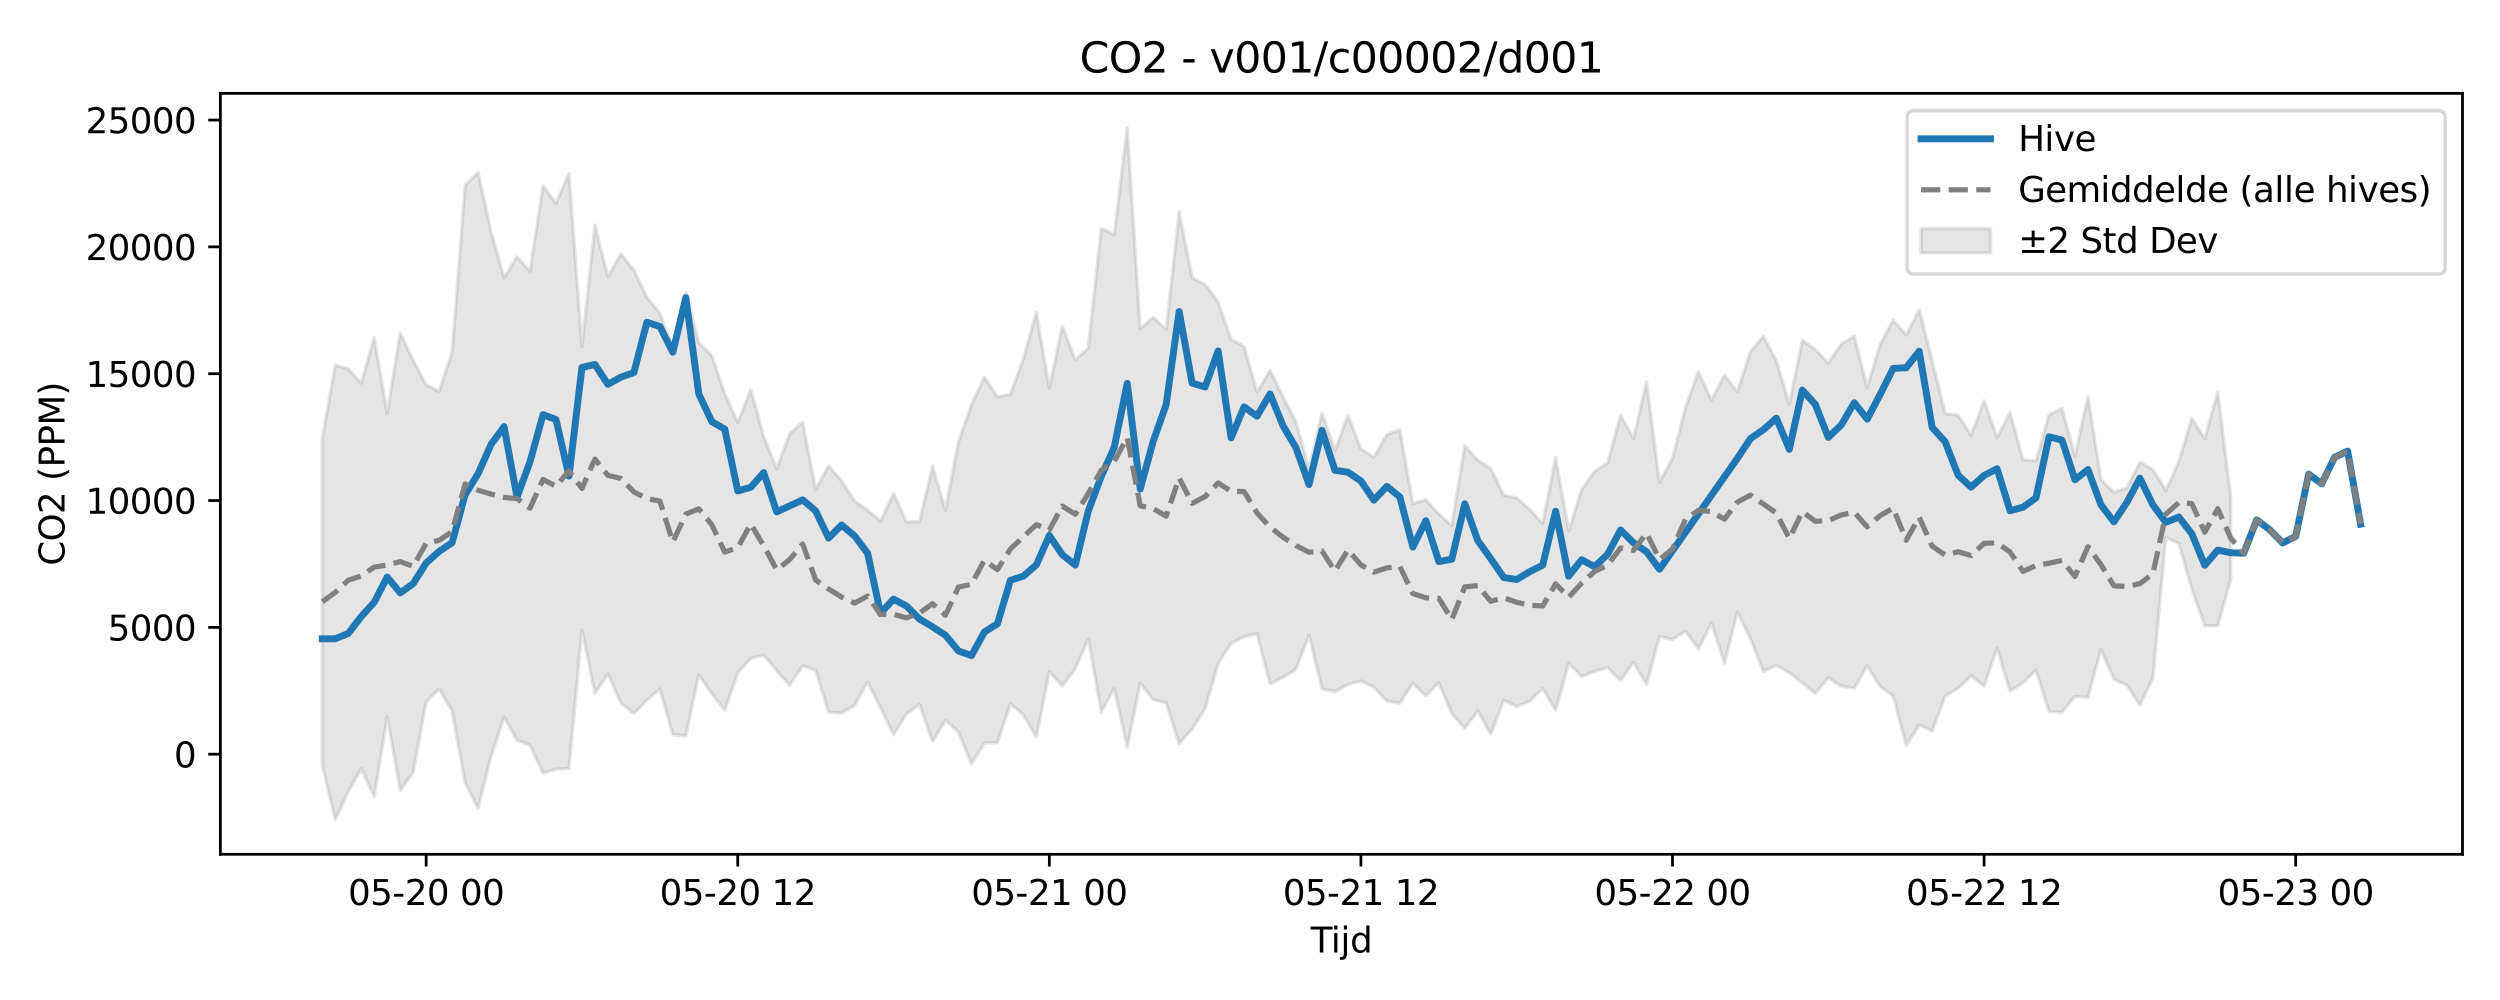 <?xml version="1.0" encoding="utf-8" standalone="no"?>
<!DOCTYPE svg PUBLIC "-//W3C//DTD SVG 1.1//EN"
  "http://www.w3.org/Graphics/SVG/1.1/DTD/svg11.dtd">
<svg xmlns:xlink="http://www.w3.org/1999/xlink" width="720pt" height="288pt" viewBox="0 0 720 288" xmlns="http://www.w3.org/2000/svg" version="1.1">
 <defs>
  <style type="text/css">*{stroke-linejoin: round; stroke-linecap: butt}</style>
 </defs>
 <g id="figure_1">
  <g id="patch_1">
   <path d="M 0 288 
L 720 288 
L 720 0 
L 0 0 
z
" style="fill: #ffffff"/>
  </g>
  <g id="axes_1">
   <g id="patch_2">
    <path d="M 63.47 246.04 
L 709.2 246.04 
L 709.2 26.88 
L 63.47 26.88 
z
" style="fill: #ffffff"/>
   </g>
   <g id="FillBetweenPolyCollection_1">
    <defs>
     <path id="mb56b2191c9" d="M 92.821 -161.847 
L 92.821 -67.536 
L 96.56 -51.922 
L 100.299 -60.007 
L 104.038 -66.601 
L 107.777 -58.593 
L 111.516 -81.572 
L 115.256 -60.356 
L 118.995 -65.531 
L 122.734 -85.868 
L 126.473 -89.541 
L 130.212 -83.178 
L 133.951 -62.541 
L 137.69 -55.208 
L 141.429 -70.129 
L 145.168 -81.447 
L 148.907 -74.806 
L 152.646 -73.417 
L 156.385 -65.348 
L 160.124 -66.472 
L 163.863 -66.68 
L 167.602 -106.562 
L 171.341 -88.341 
L 175.08 -93.891 
L 178.819 -85.511 
L 182.558 -82.473 
L 186.297 -86.34 
L 190.036 -89.598 
L 193.775 -76.428 
L 197.514 -76.089 
L 201.253 -93.656 
L 204.992 -88.179 
L 208.731 -83.486 
L 212.47 -94.196 
L 216.209 -98.364 
L 219.948 -99.318 
L 223.687 -94.811 
L 227.426 -90.655 
L 231.165 -96.177 
L 234.904 -94.948 
L 238.643 -82.833 
L 242.382 -82.635 
L 246.121 -84.902 
L 249.861 -91.534 
L 253.6 -84.144 
L 257.339 -76.373 
L 261.078 -82.382 
L 264.817 -85.145 
L 268.556 -74.478 
L 272.295 -80.532 
L 276.034 -77.148 
L 279.773 -67.971 
L 283.512 -73.996 
L 287.251 -74.087 
L 290.99 -85.327 
L 294.729 -82.117 
L 298.468 -75.716 
L 302.207 -94.561 
L 305.946 -90.396 
L 309.685 -95.426 
L 313.424 -103.976 
L 317.163 -82.947 
L 320.902 -89.729 
L 324.641 -72.811 
L 328.38 -91.271 
L 332.119 -86.48 
L 335.858 -85.539 
L 339.597 -73.82 
L 343.336 -78.064 
L 347.075 -83.926 
L 350.814 -96.824 
L 354.553 -102.758 
L 358.292 -104.578 
L 362.031 -105.465 
L 365.77 -91.041 
L 369.509 -92.908 
L 373.248 -95.242 
L 376.987 -105.082 
L 380.726 -89.593 
L 384.465 -88.852 
L 388.205 -90.853 
L 391.944 -91.895 
L 395.683 -90.087 
L 399.422 -86.063 
L 403.161 -85.452 
L 406.9 -91.189 
L 410.639 -87.582 
L 414.378 -91.37 
L 418.117 -82.476 
L 421.856 -78.259 
L 425.595 -83.213 
L 429.334 -76.554 
L 433.073 -86.334 
L 436.812 -84.487 
L 440.551 -86.065 
L 444.29 -89.721 
L 448.029 -83.474 
L 451.768 -96.952 
L 455.507 -93.138 
L 459.246 -94.615 
L 462.985 -95.767 
L 466.724 -91.976 
L 470.463 -97.231 
L 474.202 -90.899 
L 477.941 -104.672 
L 481.68 -103.823 
L 485.419 -106.251 
L 489.158 -101.085 
L 492.897 -108.582 
L 496.636 -96.988 
L 500.375 -111.623 
L 504.114 -104.138 
L 507.853 -94.609 
L 511.592 -96.402 
L 515.331 -94.257 
L 519.07 -91.295 
L 522.809 -88.343 
L 526.549 -92.771 
L 530.288 -90.38 
L 534.027 -89.755 
L 537.766 -96.246 
L 541.505 -90.213 
L 545.244 -87.528 
L 548.983 -73.343 
L 552.722 -79.216 
L 556.461 -77.424 
L 560.2 -87.443 
L 563.939 -89.751 
L 567.678 -93.354 
L 571.417 -90.461 
L 575.156 -101.332 
L 578.895 -88.903 
L 582.634 -91.326 
L 586.373 -94.995 
L 590.112 -83.086 
L 593.851 -82.822 
L 597.59 -87.386 
L 601.329 -87.164 
L 605.068 -100.9 
L 608.807 -92.368 
L 612.546 -90.628 
L 616.285 -84.961 
L 620.024 -92.614 
L 623.763 -133.201 
L 627.502 -131.467 
L 631.241 -118.39 
L 634.98 -107.779 
L 638.719 -107.77 
L 642.458 -121.143 
L 642.458 -144.857 
L 642.458 -144.857 
L 638.719 -175.209 
L 634.98 -161.696 
L 631.241 -167.535 
L 627.502 -155.057 
L 623.763 -146.687 
L 620.024 -152.801 
L 616.285 -154.865 
L 612.546 -147.522 
L 608.807 -146.192 
L 605.068 -149.923 
L 601.329 -173.918 
L 597.59 -156.601 
L 593.851 -170.371 
L 590.112 -168.495 
L 586.373 -155.294 
L 582.634 -155.55 
L 578.895 -169.126 
L 575.156 -162 
L 571.417 -172.583 
L 567.678 -162.648 
L 563.939 -168.463 
L 560.2 -168.872 
L 556.461 -184.018 
L 552.722 -198.82 
L 548.983 -191.505 
L 545.244 -195.808 
L 541.505 -188.827 
L 537.766 -176.311 
L 534.027 -191.214 
L 530.288 -188.987 
L 526.549 -183.379 
L 522.809 -187.385 
L 519.07 -189.983 
L 515.331 -171.586 
L 511.592 -184.105 
L 507.853 -191.173 
L 504.114 -186.665 
L 500.375 -175.152 
L 496.636 -179.957 
L 492.897 -172.771 
L 489.158 -180.949 
L 485.419 -170.659 
L 481.68 -156.006 
L 477.941 -149.096 
L 474.202 -178.03 
L 470.463 -161.745 
L 466.724 -168.382 
L 462.985 -154.678 
L 459.246 -152.253 
L 455.507 -146.917 
L 451.768 -135.044 
L 448.029 -156.221 
L 444.29 -137.25 
L 440.551 -141.31 
L 436.812 -144.585 
L 433.073 -145.337 
L 429.334 -153.119 
L 425.595 -155.438 
L 421.856 -159.706 
L 418.117 -136.651 
L 414.378 -140.023 
L 410.639 -144.064 
L 406.9 -142.917 
L 403.161 -164.194 
L 399.422 -162.847 
L 395.683 -156.348 
L 391.944 -158.743 
L 388.205 -168.38 
L 384.465 -158.223 
L 380.726 -169.051 
L 376.987 -152.83 
L 373.248 -166.508 
L 369.509 -173.663 
L 365.77 -181.344 
L 362.031 -175.07 
L 358.292 -188.27 
L 354.553 -190.257 
L 350.814 -200.997 
L 347.075 -206.087 
L 343.336 -207.968 
L 339.597 -226.905 
L 335.858 -193.142 
L 332.119 -196.616 
L 328.38 -193.403 
L 324.641 -251.158 
L 320.902 -220.485 
L 317.163 -222.19 
L 313.424 -187.751 
L 309.685 -184.381 
L 305.946 -194.09 
L 302.207 -176.171 
L 298.468 -198.084 
L 294.729 -184.673 
L 290.99 -174.437 
L 287.251 -173.773 
L 283.512 -179.361 
L 279.773 -171.44 
L 276.034 -160.708 
L 272.295 -141.087 
L 268.556 -153.766 
L 264.817 -137.804 
L 261.078 -137.699 
L 257.339 -145.844 
L 253.6 -137.918 
L 249.861 -141.122 
L 246.121 -143.702 
L 242.382 -149.465 
L 238.643 -153.881 
L 234.904 -147.001 
L 231.165 -166.499 
L 227.426 -163.046 
L 223.687 -152.999 
L 219.948 -162.313 
L 216.209 -175.866 
L 212.47 -166.333 
L 208.731 -174.541 
L 204.992 -185.61 
L 201.253 -189.29 
L 197.514 -203.765 
L 193.775 -187.356 
L 190.036 -197.812 
L 186.297 -202.427 
L 182.558 -210.209 
L 178.819 -214.903 
L 175.08 -208.321 
L 171.341 -223.208 
L 167.602 -188.123 
L 163.863 -238.031 
L 160.124 -229.453 
L 156.385 -234.466 
L 152.646 -209.884 
L 148.907 -214.028 
L 145.168 -208.036 
L 141.429 -221.268 
L 137.69 -238.397 
L 133.951 -234.667 
L 130.212 -186.665 
L 126.473 -175.232 
L 122.734 -177.168 
L 118.995 -184.267 
L 115.256 -192.148 
L 111.516 -168.948 
L 107.777 -190.741 
L 104.038 -177.665 
L 100.299 -181.794 
L 96.56 -182.842 
L 92.821 -161.847 
z
" style="stroke: #808080; stroke-opacity: 0.2"/>
    </defs>
    <g clip-path="url(#paa347a6ef8)">
     <use xlink:href="#mb56b2191c9" x="0" y="288" style="fill: #808080; fill-opacity: 0.2; stroke: #808080; stroke-opacity: 0.2"/>
    </g>
   </g>
   <g id="matplotlib.axis_1">
    <g id="xtick_1">
     <g id="line2d_1">
      <defs>
       <path id="m619e411848" d="M 0 0 
L 0 3.5 
" style="stroke: #000000; stroke-width: 0.8"/>
      </defs>
      <g>
       <use xlink:href="#m619e411848" x="122.734" y="246.04" style="stroke: #000000; stroke-width: 0.8"/>
      </g>
     </g>
     <g id="text_1">
      <!-- 05-20 00 -->
      <g transform="translate(100.253 260.638) scale(0.1 -0.1)">
       <defs>
        <path id="DejaVuSans-30" d="M 2034 4250 
Q 1547 4250 1301 3770 
Q 1056 3291 1056 2328 
Q 1056 1369 1301 889 
Q 1547 409 2034 409 
Q 2525 409 2770 889 
Q 3016 1369 3016 2328 
Q 3016 3291 2770 3770 
Q 2525 4250 2034 4250 
z
M 2034 4750 
Q 2819 4750 3233 4129 
Q 3647 3509 3647 2328 
Q 3647 1150 3233 529 
Q 2819 -91 2034 -91 
Q 1250 -91 836 529 
Q 422 1150 422 2328 
Q 422 3509 836 4129 
Q 1250 4750 2034 4750 
z
" transform="scale(0.016)"/>
        <path id="DejaVuSans-35" d="M 691 4666 
L 3169 4666 
L 3169 4134 
L 1269 4134 
L 1269 2991 
Q 1406 3038 1543 3061 
Q 1681 3084 1819 3084 
Q 2600 3084 3056 2656 
Q 3513 2228 3513 1497 
Q 3513 744 3044 326 
Q 2575 -91 1722 -91 
Q 1428 -91 1123 -41 
Q 819 9 494 109 
L 494 744 
Q 775 591 1075 516 
Q 1375 441 1709 441 
Q 2250 441 2565 725 
Q 2881 1009 2881 1497 
Q 2881 1984 2565 2268 
Q 2250 2553 1709 2553 
Q 1456 2553 1204 2497 
Q 953 2441 691 2322 
L 691 4666 
z
" transform="scale(0.016)"/>
        <path id="DejaVuSans-2d" d="M 313 2009 
L 1997 2009 
L 1997 1497 
L 313 1497 
L 313 2009 
z
" transform="scale(0.016)"/>
        <path id="DejaVuSans-32" d="M 1228 531 
L 3431 531 
L 3431 0 
L 469 0 
L 469 531 
Q 828 903 1448 1529 
Q 2069 2156 2228 2338 
Q 2531 2678 2651 2914 
Q 2772 3150 2772 3378 
Q 2772 3750 2511 3984 
Q 2250 4219 1831 4219 
Q 1534 4219 1204 4116 
Q 875 4013 500 3803 
L 500 4441 
Q 881 4594 1212 4672 
Q 1544 4750 1819 4750 
Q 2544 4750 2975 4387 
Q 3406 4025 3406 3419 
Q 3406 3131 3298 2873 
Q 3191 2616 2906 2266 
Q 2828 2175 2409 1742 
Q 1991 1309 1228 531 
z
" transform="scale(0.016)"/>
        <path id="DejaVuSans-20" transform="scale(0.016)"/>
       </defs>
       <use xlink:href="#DejaVuSans-30"/>
       <use xlink:href="#DejaVuSans-35" transform="translate(63.623 0)"/>
       <use xlink:href="#DejaVuSans-2d" transform="translate(127.246 0)"/>
       <use xlink:href="#DejaVuSans-32" transform="translate(163.33 0)"/>
       <use xlink:href="#DejaVuSans-30" transform="translate(226.953 0)"/>
       <use xlink:href="#DejaVuSans-20" transform="translate(290.576 0)"/>
       <use xlink:href="#DejaVuSans-30" transform="translate(322.363 0)"/>
       <use xlink:href="#DejaVuSans-30" transform="translate(385.986 0)"/>
      </g>
     </g>
    </g>
    <g id="xtick_2">
     <g id="line2d_2">
      <g>
       <use xlink:href="#m619e411848" x="212.47" y="246.04" style="stroke: #000000; stroke-width: 0.8"/>
      </g>
     </g>
     <g id="text_2">
      <!-- 05-20 12 -->
      <g transform="translate(189.99 260.638) scale(0.1 -0.1)">
       <defs>
        <path id="DejaVuSans-31" d="M 794 531 
L 1825 531 
L 1825 4091 
L 703 3866 
L 703 4441 
L 1819 4666 
L 2450 4666 
L 2450 531 
L 3481 531 
L 3481 0 
L 794 0 
L 794 531 
z
" transform="scale(0.016)"/>
       </defs>
       <use xlink:href="#DejaVuSans-30"/>
       <use xlink:href="#DejaVuSans-35" transform="translate(63.623 0)"/>
       <use xlink:href="#DejaVuSans-2d" transform="translate(127.246 0)"/>
       <use xlink:href="#DejaVuSans-32" transform="translate(163.33 0)"/>
       <use xlink:href="#DejaVuSans-30" transform="translate(226.953 0)"/>
       <use xlink:href="#DejaVuSans-20" transform="translate(290.576 0)"/>
       <use xlink:href="#DejaVuSans-31" transform="translate(322.363 0)"/>
       <use xlink:href="#DejaVuSans-32" transform="translate(385.986 0)"/>
      </g>
     </g>
    </g>
    <g id="xtick_3">
     <g id="line2d_3">
      <g>
       <use xlink:href="#m619e411848" x="302.207" y="246.04" style="stroke: #000000; stroke-width: 0.8"/>
      </g>
     </g>
     <g id="text_3">
      <!-- 05-21 00 -->
      <g transform="translate(279.726 260.638) scale(0.1 -0.1)">
       <use xlink:href="#DejaVuSans-30"/>
       <use xlink:href="#DejaVuSans-35" transform="translate(63.623 0)"/>
       <use xlink:href="#DejaVuSans-2d" transform="translate(127.246 0)"/>
       <use xlink:href="#DejaVuSans-32" transform="translate(163.33 0)"/>
       <use xlink:href="#DejaVuSans-31" transform="translate(226.953 0)"/>
       <use xlink:href="#DejaVuSans-20" transform="translate(290.576 0)"/>
       <use xlink:href="#DejaVuSans-30" transform="translate(322.363 0)"/>
       <use xlink:href="#DejaVuSans-30" transform="translate(385.986 0)"/>
      </g>
     </g>
    </g>
    <g id="xtick_4">
     <g id="line2d_4">
      <g>
       <use xlink:href="#m619e411848" x="391.944" y="246.04" style="stroke: #000000; stroke-width: 0.8"/>
      </g>
     </g>
     <g id="text_4">
      <!-- 05-21 12 -->
      <g transform="translate(369.463 260.638) scale(0.1 -0.1)">
       <use xlink:href="#DejaVuSans-30"/>
       <use xlink:href="#DejaVuSans-35" transform="translate(63.623 0)"/>
       <use xlink:href="#DejaVuSans-2d" transform="translate(127.246 0)"/>
       <use xlink:href="#DejaVuSans-32" transform="translate(163.33 0)"/>
       <use xlink:href="#DejaVuSans-31" transform="translate(226.953 0)"/>
       <use xlink:href="#DejaVuSans-20" transform="translate(290.576 0)"/>
       <use xlink:href="#DejaVuSans-31" transform="translate(322.363 0)"/>
       <use xlink:href="#DejaVuSans-32" transform="translate(385.986 0)"/>
      </g>
     </g>
    </g>
    <g id="xtick_5">
     <g id="line2d_5">
      <g>
       <use xlink:href="#m619e411848" x="481.68" y="246.04" style="stroke: #000000; stroke-width: 0.8"/>
      </g>
     </g>
     <g id="text_5">
      <!-- 05-22 00 -->
      <g transform="translate(459.2 260.638) scale(0.1 -0.1)">
       <use xlink:href="#DejaVuSans-30"/>
       <use xlink:href="#DejaVuSans-35" transform="translate(63.623 0)"/>
       <use xlink:href="#DejaVuSans-2d" transform="translate(127.246 0)"/>
       <use xlink:href="#DejaVuSans-32" transform="translate(163.33 0)"/>
       <use xlink:href="#DejaVuSans-32" transform="translate(226.953 0)"/>
       <use xlink:href="#DejaVuSans-20" transform="translate(290.576 0)"/>
       <use xlink:href="#DejaVuSans-30" transform="translate(322.363 0)"/>
       <use xlink:href="#DejaVuSans-30" transform="translate(385.986 0)"/>
      </g>
     </g>
    </g>
    <g id="xtick_6">
     <g id="line2d_6">
      <g>
       <use xlink:href="#m619e411848" x="571.417" y="246.04" style="stroke: #000000; stroke-width: 0.8"/>
      </g>
     </g>
     <g id="text_6">
      <!-- 05-22 12 -->
      <g transform="translate(548.936 260.638) scale(0.1 -0.1)">
       <use xlink:href="#DejaVuSans-30"/>
       <use xlink:href="#DejaVuSans-35" transform="translate(63.623 0)"/>
       <use xlink:href="#DejaVuSans-2d" transform="translate(127.246 0)"/>
       <use xlink:href="#DejaVuSans-32" transform="translate(163.33 0)"/>
       <use xlink:href="#DejaVuSans-32" transform="translate(226.953 0)"/>
       <use xlink:href="#DejaVuSans-20" transform="translate(290.576 0)"/>
       <use xlink:href="#DejaVuSans-31" transform="translate(322.363 0)"/>
       <use xlink:href="#DejaVuSans-32" transform="translate(385.986 0)"/>
      </g>
     </g>
    </g>
    <g id="xtick_7">
     <g id="line2d_7">
      <g>
       <use xlink:href="#m619e411848" x="661.154" y="246.04" style="stroke: #000000; stroke-width: 0.8"/>
      </g>
     </g>
     <g id="text_7">
      <!-- 05-23 00 -->
      <g transform="translate(638.673 260.638) scale(0.1 -0.1)">
       <defs>
        <path id="DejaVuSans-33" d="M 2597 2516 
Q 3050 2419 3304 2112 
Q 3559 1806 3559 1356 
Q 3559 666 3084 287 
Q 2609 -91 1734 -91 
Q 1441 -91 1130 -33 
Q 819 25 488 141 
L 488 750 
Q 750 597 1062 519 
Q 1375 441 1716 441 
Q 2309 441 2620 675 
Q 2931 909 2931 1356 
Q 2931 1769 2642 2001 
Q 2353 2234 1838 2234 
L 1294 2234 
L 1294 2753 
L 1863 2753 
Q 2328 2753 2575 2939 
Q 2822 3125 2822 3475 
Q 2822 3834 2567 4026 
Q 2313 4219 1838 4219 
Q 1578 4219 1281 4162 
Q 984 4106 628 3988 
L 628 4550 
Q 988 4650 1302 4700 
Q 1616 4750 1894 4750 
Q 2613 4750 3031 4423 
Q 3450 4097 3450 3541 
Q 3450 3153 3228 2886 
Q 3006 2619 2597 2516 
z
" transform="scale(0.016)"/>
       </defs>
       <use xlink:href="#DejaVuSans-30"/>
       <use xlink:href="#DejaVuSans-35" transform="translate(63.623 0)"/>
       <use xlink:href="#DejaVuSans-2d" transform="translate(127.246 0)"/>
       <use xlink:href="#DejaVuSans-32" transform="translate(163.33 0)"/>
       <use xlink:href="#DejaVuSans-33" transform="translate(226.953 0)"/>
       <use xlink:href="#DejaVuSans-20" transform="translate(290.576 0)"/>
       <use xlink:href="#DejaVuSans-30" transform="translate(322.363 0)"/>
       <use xlink:href="#DejaVuSans-30" transform="translate(385.986 0)"/>
      </g>
     </g>
    </g>
    <g id="text_8">
     <!-- Tijd -->
     <g transform="translate(377.485 274.317) scale(0.1 -0.1)">
      <defs>
       <path id="DejaVuSans-54" d="M -19 4666 
L 3928 4666 
L 3928 4134 
L 2272 4134 
L 2272 0 
L 1638 0 
L 1638 4134 
L -19 4134 
L -19 4666 
z
" transform="scale(0.016)"/>
       <path id="DejaVuSans-69" d="M 603 3500 
L 1178 3500 
L 1178 0 
L 603 0 
L 603 3500 
z
M 603 4863 
L 1178 4863 
L 1178 4134 
L 603 4134 
L 603 4863 
z
" transform="scale(0.016)"/>
       <path id="DejaVuSans-6a" d="M 603 3500 
L 1178 3500 
L 1178 -63 
Q 1178 -731 923 -1031 
Q 669 -1331 103 -1331 
L -116 -1331 
L -116 -844 
L 38 -844 
Q 366 -844 484 -692 
Q 603 -541 603 -63 
L 603 3500 
z
M 603 4863 
L 1178 4863 
L 1178 4134 
L 603 4134 
L 603 4863 
z
" transform="scale(0.016)"/>
       <path id="DejaVuSans-64" d="M 2906 2969 
L 2906 4863 
L 3481 4863 
L 3481 0 
L 2906 0 
L 2906 525 
Q 2725 213 2448 61 
Q 2172 -91 1784 -91 
Q 1150 -91 751 415 
Q 353 922 353 1747 
Q 353 2572 751 3078 
Q 1150 3584 1784 3584 
Q 2172 3584 2448 3432 
Q 2725 3281 2906 2969 
z
M 947 1747 
Q 947 1113 1208 752 
Q 1469 391 1925 391 
Q 2381 391 2643 752 
Q 2906 1113 2906 1747 
Q 2906 2381 2643 2742 
Q 2381 3103 1925 3103 
Q 1469 3103 1208 2742 
Q 947 2381 947 1747 
z
" transform="scale(0.016)"/>
      </defs>
      <use xlink:href="#DejaVuSans-54"/>
      <use xlink:href="#DejaVuSans-69" transform="translate(57.959 0)"/>
      <use xlink:href="#DejaVuSans-6a" transform="translate(85.742 0)"/>
      <use xlink:href="#DejaVuSans-64" transform="translate(113.525 0)"/>
     </g>
    </g>
   </g>
   <g id="matplotlib.axis_2">
    <g id="ytick_1">
     <g id="line2d_8">
      <defs>
       <path id="ma72df14e74" d="M 0 0 
L -3.5 0 
" style="stroke: #000000; stroke-width: 0.8"/>
      </defs>
      <g>
       <use xlink:href="#ma72df14e74" x="63.47" y="217.214" style="stroke: #000000; stroke-width: 0.8"/>
      </g>
     </g>
     <g id="text_9">
      <!-- 0 -->
      <g transform="translate(50.108 221.013) scale(0.1 -0.1)">
       <use xlink:href="#DejaVuSans-30"/>
      </g>
     </g>
    </g>
    <g id="ytick_2">
     <g id="line2d_9">
      <g>
       <use xlink:href="#ma72df14e74" x="63.47" y="180.685" style="stroke: #000000; stroke-width: 0.8"/>
      </g>
     </g>
     <g id="text_10">
      <!-- 5000 -->
      <g transform="translate(31.02 184.485) scale(0.1 -0.1)">
       <use xlink:href="#DejaVuSans-35"/>
       <use xlink:href="#DejaVuSans-30" transform="translate(63.623 0)"/>
       <use xlink:href="#DejaVuSans-30" transform="translate(127.246 0)"/>
       <use xlink:href="#DejaVuSans-30" transform="translate(190.869 0)"/>
      </g>
     </g>
    </g>
    <g id="ytick_3">
     <g id="line2d_10">
      <g>
       <use xlink:href="#ma72df14e74" x="63.47" y="144.157" style="stroke: #000000; stroke-width: 0.8"/>
      </g>
     </g>
     <g id="text_11">
      <!-- 10000 -->
      <g transform="translate(24.657 147.956) scale(0.1 -0.1)">
       <use xlink:href="#DejaVuSans-31"/>
       <use xlink:href="#DejaVuSans-30" transform="translate(63.623 0)"/>
       <use xlink:href="#DejaVuSans-30" transform="translate(127.246 0)"/>
       <use xlink:href="#DejaVuSans-30" transform="translate(190.869 0)"/>
       <use xlink:href="#DejaVuSans-30" transform="translate(254.492 0)"/>
      </g>
     </g>
    </g>
    <g id="ytick_4">
     <g id="line2d_11">
      <g>
       <use xlink:href="#ma72df14e74" x="63.47" y="107.629" style="stroke: #000000; stroke-width: 0.8"/>
      </g>
     </g>
     <g id="text_12">
      <!-- 15000 -->
      <g transform="translate(24.657 111.428) scale(0.1 -0.1)">
       <use xlink:href="#DejaVuSans-31"/>
       <use xlink:href="#DejaVuSans-35" transform="translate(63.623 0)"/>
       <use xlink:href="#DejaVuSans-30" transform="translate(127.246 0)"/>
       <use xlink:href="#DejaVuSans-30" transform="translate(190.869 0)"/>
       <use xlink:href="#DejaVuSans-30" transform="translate(254.492 0)"/>
      </g>
     </g>
    </g>
    <g id="ytick_5">
     <g id="line2d_12">
      <g>
       <use xlink:href="#ma72df14e74" x="63.47" y="71.101" style="stroke: #000000; stroke-width: 0.8"/>
      </g>
     </g>
     <g id="text_13">
      <!-- 20000 -->
      <g transform="translate(24.657 74.9) scale(0.1 -0.1)">
       <use xlink:href="#DejaVuSans-32"/>
       <use xlink:href="#DejaVuSans-30" transform="translate(63.623 0)"/>
       <use xlink:href="#DejaVuSans-30" transform="translate(127.246 0)"/>
       <use xlink:href="#DejaVuSans-30" transform="translate(190.869 0)"/>
       <use xlink:href="#DejaVuSans-30" transform="translate(254.492 0)"/>
      </g>
     </g>
    </g>
    <g id="ytick_6">
     <g id="line2d_13">
      <g>
       <use xlink:href="#ma72df14e74" x="63.47" y="34.573" style="stroke: #000000; stroke-width: 0.8"/>
      </g>
     </g>
     <g id="text_14">
      <!-- 25000 -->
      <g transform="translate(24.657 38.372) scale(0.1 -0.1)">
       <use xlink:href="#DejaVuSans-32"/>
       <use xlink:href="#DejaVuSans-35" transform="translate(63.623 0)"/>
       <use xlink:href="#DejaVuSans-30" transform="translate(127.246 0)"/>
       <use xlink:href="#DejaVuSans-30" transform="translate(190.869 0)"/>
       <use xlink:href="#DejaVuSans-30" transform="translate(254.492 0)"/>
      </g>
     </g>
    </g>
    <g id="text_15">
     <!-- CO2 (PPM) -->
     <g transform="translate(18.578 162.903) rotate(-90) scale(0.1 -0.1)">
      <defs>
       <path id="DejaVuSans-43" d="M 4122 4306 
L 4122 3641 
Q 3803 3938 3442 4084 
Q 3081 4231 2675 4231 
Q 1875 4231 1450 3742 
Q 1025 3253 1025 2328 
Q 1025 1406 1450 917 
Q 1875 428 2675 428 
Q 3081 428 3442 575 
Q 3803 722 4122 1019 
L 4122 359 
Q 3791 134 3420 21 
Q 3050 -91 2638 -91 
Q 1578 -91 968 557 
Q 359 1206 359 2328 
Q 359 3453 968 4101 
Q 1578 4750 2638 4750 
Q 3056 4750 3426 4639 
Q 3797 4528 4122 4306 
z
" transform="scale(0.016)"/>
       <path id="DejaVuSans-4f" d="M 2522 4238 
Q 1834 4238 1429 3725 
Q 1025 3213 1025 2328 
Q 1025 1447 1429 934 
Q 1834 422 2522 422 
Q 3209 422 3611 934 
Q 4013 1447 4013 2328 
Q 4013 3213 3611 3725 
Q 3209 4238 2522 4238 
z
M 2522 4750 
Q 3503 4750 4090 4092 
Q 4678 3434 4678 2328 
Q 4678 1225 4090 567 
Q 3503 -91 2522 -91 
Q 1538 -91 948 565 
Q 359 1222 359 2328 
Q 359 3434 948 4092 
Q 1538 4750 2522 4750 
z
" transform="scale(0.016)"/>
       <path id="DejaVuSans-28" d="M 1984 4856 
Q 1566 4138 1362 3434 
Q 1159 2731 1159 2009 
Q 1159 1288 1364 580 
Q 1569 -128 1984 -844 
L 1484 -844 
Q 1016 -109 783 600 
Q 550 1309 550 2009 
Q 550 2706 781 3412 
Q 1013 4119 1484 4856 
L 1984 4856 
z
" transform="scale(0.016)"/>
       <path id="DejaVuSans-50" d="M 1259 4147 
L 1259 2394 
L 2053 2394 
Q 2494 2394 2734 2622 
Q 2975 2850 2975 3272 
Q 2975 3691 2734 3919 
Q 2494 4147 2053 4147 
L 1259 4147 
z
M 628 4666 
L 2053 4666 
Q 2838 4666 3239 4311 
Q 3641 3956 3641 3272 
Q 3641 2581 3239 2228 
Q 2838 1875 2053 1875 
L 1259 1875 
L 1259 0 
L 628 0 
L 628 4666 
z
" transform="scale(0.016)"/>
       <path id="DejaVuSans-4d" d="M 628 4666 
L 1569 4666 
L 2759 1491 
L 3956 4666 
L 4897 4666 
L 4897 0 
L 4281 0 
L 4281 4097 
L 3078 897 
L 2444 897 
L 1241 4097 
L 1241 0 
L 628 0 
L 628 4666 
z
" transform="scale(0.016)"/>
       <path id="DejaVuSans-29" d="M 513 4856 
L 1013 4856 
Q 1481 4119 1714 3412 
Q 1947 2706 1947 2009 
Q 1947 1309 1714 600 
Q 1481 -109 1013 -844 
L 513 -844 
Q 928 -128 1133 580 
Q 1338 1288 1338 2009 
Q 1338 2731 1133 3434 
Q 928 4138 513 4856 
z
" transform="scale(0.016)"/>
      </defs>
      <use xlink:href="#DejaVuSans-43"/>
      <use xlink:href="#DejaVuSans-4f" transform="translate(69.824 0)"/>
      <use xlink:href="#DejaVuSans-32" transform="translate(148.535 0)"/>
      <use xlink:href="#DejaVuSans-20" transform="translate(212.158 0)"/>
      <use xlink:href="#DejaVuSans-28" transform="translate(243.945 0)"/>
      <use xlink:href="#DejaVuSans-50" transform="translate(282.959 0)"/>
      <use xlink:href="#DejaVuSans-50" transform="translate(343.262 0)"/>
      <use xlink:href="#DejaVuSans-4d" transform="translate(403.564 0)"/>
      <use xlink:href="#DejaVuSans-29" transform="translate(489.844 0)"/>
     </g>
    </g>
   </g>
   <g id="line2d_14">
    <path d="M 92.821 183.973 
L 96.56 183.963 
L 100.299 182.446 
L 104.038 177.571 
L 107.777 173.436 
L 111.516 166.184 
L 115.256 170.755 
L 118.995 168.1 
L 122.734 162.134 
L 126.473 158.803 
L 130.212 156.282 
L 133.951 142.472 
L 137.69 136.423 
L 141.429 127.983 
L 145.168 122.888 
L 148.907 143.164 
L 152.646 132.984 
L 156.385 119.425 
L 160.124 120.821 
L 163.863 137.1 
L 167.602 105.825 
L 171.341 104.979 
L 175.08 110.686 
L 178.819 108.615 
L 182.558 107.3 
L 186.297 92.818 
L 190.036 94.026 
L 193.775 101.441 
L 197.514 85.719 
L 201.253 113.449 
L 204.992 121.422 
L 208.731 123.587 
L 212.47 141.391 
L 216.209 140.355 
L 219.948 136.109 
L 223.687 147.418 
L 231.165 143.964 
L 234.904 147.148 
L 238.643 154.965 
L 242.382 151.207 
L 246.121 154.353 
L 249.861 159.309 
L 253.6 176.602 
L 257.339 172.559 
L 261.078 174.544 
L 264.817 178.289 
L 268.556 180.517 
L 272.295 182.955 
L 276.034 187.48 
L 279.773 188.807 
L 283.512 182.013 
L 287.251 179.665 
L 290.99 167.148 
L 294.729 165.926 
L 298.468 162.679 
L 302.207 154.229 
L 305.946 159.76 
L 309.685 162.726 
L 313.424 147.182 
L 317.163 137.197 
L 320.902 128.815 
L 324.641 110.423 
L 328.38 140.831 
L 332.119 127.088 
L 335.858 116.498 
L 339.597 89.737 
L 343.336 110.335 
L 347.075 111.462 
L 350.814 101.081 
L 354.553 126.105 
L 358.292 117.173 
L 362.031 119.859 
L 365.77 113.452 
L 369.509 122.627 
L 373.248 128.947 
L 376.987 139.555 
L 380.726 123.935 
L 384.465 135.466 
L 388.205 135.992 
L 391.944 138.537 
L 395.683 144.04 
L 399.422 140.076 
L 403.161 143.125 
L 406.9 157.561 
L 410.639 149.97 
L 414.378 161.731 
L 418.117 161.055 
L 421.856 145.097 
L 425.595 155.676 
L 429.334 160.882 
L 433.073 166.323 
L 436.812 166.9 
L 440.551 164.64 
L 444.29 162.784 
L 448.029 147.233 
L 451.768 165.955 
L 455.507 161.201 
L 459.246 163.21 
L 462.985 159.64 
L 466.724 152.629 
L 470.463 156.345 
L 474.202 158.9 
L 477.941 163.945 
L 500.375 131.997 
L 504.114 126.339 
L 507.853 123.753 
L 511.592 120.431 
L 515.331 129.396 
L 519.07 112.348 
L 522.809 116.464 
L 526.549 125.966 
L 530.288 122.394 
L 534.027 115.984 
L 537.766 120.694 
L 541.505 113.559 
L 545.244 106.109 
L 548.983 105.919 
L 552.722 101.16 
L 556.461 123.088 
L 560.2 127.23 
L 563.939 136.871 
L 567.678 140.3 
L 571.417 136.92 
L 575.156 134.996 
L 578.895 147.079 
L 582.634 146.076 
L 586.373 143.361 
L 590.112 125.791 
L 593.851 126.752 
L 597.59 138.163 
L 601.329 135.23 
L 605.068 145.37 
L 608.807 150.294 
L 612.546 144.683 
L 616.285 137.709 
L 620.024 145.388 
L 623.763 150.44 
L 627.502 148.908 
L 631.241 153.725 
L 634.98 162.794 
L 638.719 158.432 
L 642.458 159.192 
L 646.197 159.319 
L 649.936 149.731 
L 653.675 152.561 
L 657.414 156.358 
L 661.154 154.47 
L 664.893 136.552 
L 668.632 139.331 
L 672.371 131.701 
L 676.11 129.923 
L 679.849 150.959 
L 679.849 150.959 
" clip-path="url(#paa347a6ef8)" style="fill: none; stroke: #1f77b4; stroke-width: 2; stroke-linecap: square"/>
   </g>
   <g id="line2d_15">
    <path d="M 92.821 173.309 
L 96.56 170.618 
L 100.299 167.099 
L 104.038 165.867 
L 107.777 163.333 
L 111.516 162.74 
L 115.256 161.748 
L 118.995 163.101 
L 122.734 156.482 
L 126.473 155.613 
L 130.212 153.078 
L 133.951 139.396 
L 137.69 141.197 
L 141.429 142.301 
L 145.168 143.259 
L 148.907 143.583 
L 152.646 146.35 
L 156.385 138.093 
L 160.124 140.038 
L 163.863 135.645 
L 167.602 140.657 
L 171.341 132.225 
L 175.08 136.894 
L 178.819 137.793 
L 182.558 141.659 
L 186.297 143.617 
L 190.036 144.295 
L 193.775 156.108 
L 197.514 148.073 
L 201.253 146.527 
L 204.992 151.106 
L 208.731 158.986 
L 212.47 157.736 
L 216.209 150.885 
L 219.948 157.184 
L 223.687 164.095 
L 227.426 161.15 
L 231.165 156.662 
L 234.904 167.026 
L 238.643 169.643 
L 242.382 171.95 
L 246.121 173.698 
L 249.861 171.672 
L 253.6 176.969 
L 257.339 176.892 
L 261.078 177.959 
L 264.817 176.525 
L 268.556 173.878 
L 272.295 177.191 
L 276.034 169.072 
L 279.773 168.294 
L 283.512 161.321 
L 287.251 164.07 
L 290.99 158.118 
L 298.468 151.1 
L 302.207 152.634 
L 305.946 145.757 
L 309.685 148.097 
L 313.424 142.136 
L 317.163 135.431 
L 320.902 132.893 
L 324.641 126.015 
L 328.38 145.663 
L 332.119 146.452 
L 335.858 148.66 
L 339.597 137.637 
L 343.336 144.984 
L 347.075 142.993 
L 350.814 139.089 
L 354.553 141.492 
L 358.292 141.576 
L 362.031 147.733 
L 365.77 151.808 
L 369.509 154.714 
L 373.248 157.125 
L 376.987 159.044 
L 380.726 158.678 
L 384.465 164.463 
L 388.205 158.383 
L 391.944 162.681 
L 395.683 164.783 
L 399.422 163.545 
L 403.161 163.177 
L 406.9 170.947 
L 410.639 172.177 
L 414.378 172.304 
L 418.117 178.437 
L 421.856 169.018 
L 425.595 168.675 
L 429.334 173.163 
L 433.073 172.164 
L 436.812 173.464 
L 440.551 174.313 
L 444.29 174.514 
L 448.029 168.152 
L 451.768 172.002 
L 455.507 167.972 
L 459.246 164.566 
L 462.985 162.778 
L 466.724 157.821 
L 470.463 158.512 
L 474.202 153.535 
L 477.941 161.116 
L 481.68 158.086 
L 485.419 149.545 
L 489.158 146.983 
L 492.897 147.323 
L 496.636 149.527 
L 500.375 144.613 
L 504.114 142.599 
L 511.592 147.747 
L 515.331 155.079 
L 519.07 147.361 
L 522.809 150.136 
L 526.549 149.925 
L 530.288 148.317 
L 534.027 147.515 
L 537.766 151.721 
L 541.505 148.48 
L 545.244 146.332 
L 548.983 155.576 
L 552.722 148.982 
L 556.461 157.279 
L 560.2 159.842 
L 563.939 158.893 
L 567.678 159.999 
L 571.417 156.478 
L 575.156 156.334 
L 578.895 158.986 
L 582.634 164.562 
L 586.373 162.856 
L 590.112 162.209 
L 593.851 161.403 
L 597.59 166.006 
L 601.329 157.459 
L 605.068 162.588 
L 608.807 168.72 
L 612.546 168.925 
L 616.285 168.087 
L 620.024 165.293 
L 623.763 148.056 
L 627.502 144.738 
L 631.241 145.038 
L 634.98 153.262 
L 638.719 146.511 
L 642.458 155 
L 646.197 159.319 
L 649.936 149.731 
L 653.675 152.561 
L 657.414 156.358 
L 661.154 154.47 
L 664.893 136.552 
L 668.632 139.331 
L 672.371 131.701 
L 676.11 129.923 
L 679.849 150.959 
L 679.849 150.959 
" clip-path="url(#paa347a6ef8)" style="fill: none; stroke-dasharray: 5.55,2.4; stroke-dashoffset: 0; stroke: #808080; stroke-width: 1.5"/>
   </g>
   <g id="patch_3">
    <path d="M 63.47 246.04 
L 63.47 26.88 
" style="fill: none; stroke: #000000; stroke-width: 0.8; stroke-linejoin: miter; stroke-linecap: square"/>
   </g>
   <g id="patch_4">
    <path d="M 709.2 246.04 
L 709.2 26.88 
" style="fill: none; stroke: #000000; stroke-width: 0.8; stroke-linejoin: miter; stroke-linecap: square"/>
   </g>
   <g id="patch_5">
    <path d="M 63.47 246.04 
L 709.2 246.04 
" style="fill: none; stroke: #000000; stroke-width: 0.8; stroke-linejoin: miter; stroke-linecap: square"/>
   </g>
   <g id="patch_6">
    <path d="M 63.47 26.88 
L 709.2 26.88 
" style="fill: none; stroke: #000000; stroke-width: 0.8; stroke-linejoin: miter; stroke-linecap: square"/>
   </g>
   <g id="text_16">
    <!-- CO2 - v001/c00002/d001 -->
    <g transform="translate(310.932 20.88) scale(0.12 -0.12)">
     <defs>
      <path id="DejaVuSans-76" d="M 191 3500 
L 800 3500 
L 1894 563 
L 2988 3500 
L 3597 3500 
L 2284 0 
L 1503 0 
L 191 3500 
z
" transform="scale(0.016)"/>
      <path id="DejaVuSans-2f" d="M 1625 4666 
L 2156 4666 
L 531 -594 
L 0 -594 
L 1625 4666 
z
" transform="scale(0.016)"/>
      <path id="DejaVuSans-63" d="M 3122 3366 
L 3122 2828 
Q 2878 2963 2633 3030 
Q 2388 3097 2138 3097 
Q 1578 3097 1268 2742 
Q 959 2388 959 1747 
Q 959 1106 1268 751 
Q 1578 397 2138 397 
Q 2388 397 2633 464 
Q 2878 531 3122 666 
L 3122 134 
Q 2881 22 2623 -34 
Q 2366 -91 2075 -91 
Q 1284 -91 818 406 
Q 353 903 353 1747 
Q 353 2603 823 3093 
Q 1294 3584 2113 3584 
Q 2378 3584 2631 3529 
Q 2884 3475 3122 3366 
z
" transform="scale(0.016)"/>
     </defs>
     <use xlink:href="#DejaVuSans-43"/>
     <use xlink:href="#DejaVuSans-4f" transform="translate(69.824 0)"/>
     <use xlink:href="#DejaVuSans-32" transform="translate(148.535 0)"/>
     <use xlink:href="#DejaVuSans-20" transform="translate(212.158 0)"/>
     <use xlink:href="#DejaVuSans-2d" transform="translate(243.945 0)"/>
     <use xlink:href="#DejaVuSans-20" transform="translate(280.029 0)"/>
     <use xlink:href="#DejaVuSans-76" transform="translate(311.816 0)"/>
     <use xlink:href="#DejaVuSans-30" transform="translate(370.996 0)"/>
     <use xlink:href="#DejaVuSans-30" transform="translate(434.619 0)"/>
     <use xlink:href="#DejaVuSans-31" transform="translate(498.242 0)"/>
     <use xlink:href="#DejaVuSans-2f" transform="translate(561.865 0)"/>
     <use xlink:href="#DejaVuSans-63" transform="translate(595.557 0)"/>
     <use xlink:href="#DejaVuSans-30" transform="translate(650.537 0)"/>
     <use xlink:href="#DejaVuSans-30" transform="translate(714.16 0)"/>
     <use xlink:href="#DejaVuSans-30" transform="translate(777.783 0)"/>
     <use xlink:href="#DejaVuSans-30" transform="translate(841.406 0)"/>
     <use xlink:href="#DejaVuSans-32" transform="translate(905.029 0)"/>
     <use xlink:href="#DejaVuSans-2f" transform="translate(968.652 0)"/>
     <use xlink:href="#DejaVuSans-64" transform="translate(1002.344 0)"/>
     <use xlink:href="#DejaVuSans-30" transform="translate(1065.82 0)"/>
     <use xlink:href="#DejaVuSans-30" transform="translate(1129.443 0)"/>
     <use xlink:href="#DejaVuSans-31" transform="translate(1193.066 0)"/>
    </g>
   </g>
   <g id="legend_1">
    <g id="patch_7">
     <path d="M 551.256 78.914 
L 702.2 78.914 
Q 704.2 78.914 704.2 76.914 
L 704.2 33.88 
Q 704.2 31.88 702.2 31.88 
L 551.256 31.88 
Q 549.256 31.88 549.256 33.88 
L 549.256 76.914 
Q 549.256 78.914 551.256 78.914 
z
" style="fill: #ffffff; opacity: 0.8; stroke: #cccccc; stroke-linejoin: miter"/>
    </g>
    <g id="line2d_16">
     <path d="M 553.256 39.978 
L 563.256 39.978 
L 573.256 39.978 
" style="fill: none; stroke: #1f77b4; stroke-width: 2; stroke-linecap: square"/>
    </g>
    <g id="text_17">
     <!-- Hive -->
     <g transform="translate(581.256 43.478) scale(0.1 -0.1)">
      <defs>
       <path id="DejaVuSans-48" d="M 628 4666 
L 1259 4666 
L 1259 2753 
L 3553 2753 
L 3553 4666 
L 4184 4666 
L 4184 0 
L 3553 0 
L 3553 2222 
L 1259 2222 
L 1259 0 
L 628 0 
L 628 4666 
z
" transform="scale(0.016)"/>
       <path id="DejaVuSans-65" d="M 3597 1894 
L 3597 1613 
L 953 1613 
Q 991 1019 1311 708 
Q 1631 397 2203 397 
Q 2534 397 2845 478 
Q 3156 559 3463 722 
L 3463 178 
Q 3153 47 2828 -22 
Q 2503 -91 2169 -91 
Q 1331 -91 842 396 
Q 353 884 353 1716 
Q 353 2575 817 3079 
Q 1281 3584 2069 3584 
Q 2775 3584 3186 3129 
Q 3597 2675 3597 1894 
z
M 3022 2063 
Q 3016 2534 2758 2815 
Q 2500 3097 2075 3097 
Q 1594 3097 1305 2825 
Q 1016 2553 972 2059 
L 3022 2063 
z
" transform="scale(0.016)"/>
      </defs>
      <use xlink:href="#DejaVuSans-48"/>
      <use xlink:href="#DejaVuSans-69" transform="translate(75.195 0)"/>
      <use xlink:href="#DejaVuSans-76" transform="translate(102.979 0)"/>
      <use xlink:href="#DejaVuSans-65" transform="translate(162.158 0)"/>
     </g>
    </g>
    <g id="line2d_17">
     <path d="M 553.256 54.657 
L 563.256 54.657 
L 573.256 54.657 
" style="fill: none; stroke-dasharray: 5.55,2.4; stroke-dashoffset: 0; stroke: #808080; stroke-width: 1.5"/>
    </g>
    <g id="text_18">
     <!-- Gemiddelde (alle hives) -->
     <g transform="translate(581.256 58.157) scale(0.1 -0.1)">
      <defs>
       <path id="DejaVuSans-47" d="M 3809 666 
L 3809 1919 
L 2778 1919 
L 2778 2438 
L 4434 2438 
L 4434 434 
Q 4069 175 3628 42 
Q 3188 -91 2688 -91 
Q 1594 -91 976 548 
Q 359 1188 359 2328 
Q 359 3472 976 4111 
Q 1594 4750 2688 4750 
Q 3144 4750 3555 4637 
Q 3966 4525 4313 4306 
L 4313 3634 
Q 3963 3931 3569 4081 
Q 3175 4231 2741 4231 
Q 1884 4231 1454 3753 
Q 1025 3275 1025 2328 
Q 1025 1384 1454 906 
Q 1884 428 2741 428 
Q 3075 428 3337 486 
Q 3600 544 3809 666 
z
" transform="scale(0.016)"/>
       <path id="DejaVuSans-6d" d="M 3328 2828 
Q 3544 3216 3844 3400 
Q 4144 3584 4550 3584 
Q 5097 3584 5394 3201 
Q 5691 2819 5691 2113 
L 5691 0 
L 5113 0 
L 5113 2094 
Q 5113 2597 4934 2840 
Q 4756 3084 4391 3084 
Q 3944 3084 3684 2787 
Q 3425 2491 3425 1978 
L 3425 0 
L 2847 0 
L 2847 2094 
Q 2847 2600 2669 2842 
Q 2491 3084 2119 3084 
Q 1678 3084 1418 2786 
Q 1159 2488 1159 1978 
L 1159 0 
L 581 0 
L 581 3500 
L 1159 3500 
L 1159 2956 
Q 1356 3278 1631 3431 
Q 1906 3584 2284 3584 
Q 2666 3584 2933 3390 
Q 3200 3197 3328 2828 
z
" transform="scale(0.016)"/>
       <path id="DejaVuSans-6c" d="M 603 4863 
L 1178 4863 
L 1178 0 
L 603 0 
L 603 4863 
z
" transform="scale(0.016)"/>
       <path id="DejaVuSans-61" d="M 2194 1759 
Q 1497 1759 1228 1600 
Q 959 1441 959 1056 
Q 959 750 1161 570 
Q 1363 391 1709 391 
Q 2188 391 2477 730 
Q 2766 1069 2766 1631 
L 2766 1759 
L 2194 1759 
z
M 3341 1997 
L 3341 0 
L 2766 0 
L 2766 531 
Q 2569 213 2275 61 
Q 1981 -91 1556 -91 
Q 1019 -91 701 211 
Q 384 513 384 1019 
Q 384 1609 779 1909 
Q 1175 2209 1959 2209 
L 2766 2209 
L 2766 2266 
Q 2766 2663 2505 2880 
Q 2244 3097 1772 3097 
Q 1472 3097 1187 3025 
Q 903 2953 641 2809 
L 641 3341 
Q 956 3463 1253 3523 
Q 1550 3584 1831 3584 
Q 2591 3584 2966 3190 
Q 3341 2797 3341 1997 
z
" transform="scale(0.016)"/>
       <path id="DejaVuSans-68" d="M 3513 2113 
L 3513 0 
L 2938 0 
L 2938 2094 
Q 2938 2591 2744 2837 
Q 2550 3084 2163 3084 
Q 1697 3084 1428 2787 
Q 1159 2491 1159 1978 
L 1159 0 
L 581 0 
L 581 4863 
L 1159 4863 
L 1159 2956 
Q 1366 3272 1645 3428 
Q 1925 3584 2291 3584 
Q 2894 3584 3203 3211 
Q 3513 2838 3513 2113 
z
" transform="scale(0.016)"/>
       <path id="DejaVuSans-73" d="M 2834 3397 
L 2834 2853 
Q 2591 2978 2328 3040 
Q 2066 3103 1784 3103 
Q 1356 3103 1142 2972 
Q 928 2841 928 2578 
Q 928 2378 1081 2264 
Q 1234 2150 1697 2047 
L 1894 2003 
Q 2506 1872 2764 1633 
Q 3022 1394 3022 966 
Q 3022 478 2636 193 
Q 2250 -91 1575 -91 
Q 1294 -91 989 -36 
Q 684 19 347 128 
L 347 722 
Q 666 556 975 473 
Q 1284 391 1588 391 
Q 1994 391 2212 530 
Q 2431 669 2431 922 
Q 2431 1156 2273 1281 
Q 2116 1406 1581 1522 
L 1381 1569 
Q 847 1681 609 1914 
Q 372 2147 372 2553 
Q 372 3047 722 3315 
Q 1072 3584 1716 3584 
Q 2034 3584 2315 3537 
Q 2597 3491 2834 3397 
z
" transform="scale(0.016)"/>
      </defs>
      <use xlink:href="#DejaVuSans-47"/>
      <use xlink:href="#DejaVuSans-65" transform="translate(77.49 0)"/>
      <use xlink:href="#DejaVuSans-6d" transform="translate(139.014 0)"/>
      <use xlink:href="#DejaVuSans-69" transform="translate(236.426 0)"/>
      <use xlink:href="#DejaVuSans-64" transform="translate(264.209 0)"/>
      <use xlink:href="#DejaVuSans-64" transform="translate(327.686 0)"/>
      <use xlink:href="#DejaVuSans-65" transform="translate(391.162 0)"/>
      <use xlink:href="#DejaVuSans-6c" transform="translate(452.686 0)"/>
      <use xlink:href="#DejaVuSans-64" transform="translate(480.469 0)"/>
      <use xlink:href="#DejaVuSans-65" transform="translate(543.945 0)"/>
      <use xlink:href="#DejaVuSans-20" transform="translate(605.469 0)"/>
      <use xlink:href="#DejaVuSans-28" transform="translate(637.256 0)"/>
      <use xlink:href="#DejaVuSans-61" transform="translate(676.27 0)"/>
      <use xlink:href="#DejaVuSans-6c" transform="translate(737.549 0)"/>
      <use xlink:href="#DejaVuSans-6c" transform="translate(765.332 0)"/>
      <use xlink:href="#DejaVuSans-65" transform="translate(793.115 0)"/>
      <use xlink:href="#DejaVuSans-20" transform="translate(854.639 0)"/>
      <use xlink:href="#DejaVuSans-68" transform="translate(886.426 0)"/>
      <use xlink:href="#DejaVuSans-69" transform="translate(949.805 0)"/>
      <use xlink:href="#DejaVuSans-76" transform="translate(977.588 0)"/>
      <use xlink:href="#DejaVuSans-65" transform="translate(1036.768 0)"/>
      <use xlink:href="#DejaVuSans-73" transform="translate(1098.291 0)"/>
      <use xlink:href="#DejaVuSans-29" transform="translate(1150.391 0)"/>
     </g>
    </g>
    <g id="patch_8">
     <path d="M 553.256 72.835 
L 573.256 72.835 
L 573.256 65.835 
L 553.256 65.835 
z
" style="fill: #808080; fill-opacity: 0.2; stroke: #808080; stroke-opacity: 0.2; stroke-linejoin: miter"/>
    </g>
    <g id="text_19">
     <!-- ±2 Std Dev -->
     <g transform="translate(581.256 72.835) scale(0.1 -0.1)">
      <defs>
       <path id="DejaVuSans-b1" d="M 2944 4013 
L 2944 2803 
L 4684 2803 
L 4684 2272 
L 2944 2272 
L 2944 1063 
L 2419 1063 
L 2419 2272 
L 678 2272 
L 678 2803 
L 2419 2803 
L 2419 4013 
L 2944 4013 
z
M 678 531 
L 4684 531 
L 4684 0 
L 678 0 
L 678 531 
z
" transform="scale(0.016)"/>
       <path id="DejaVuSans-53" d="M 3425 4513 
L 3425 3897 
Q 3066 4069 2747 4153 
Q 2428 4238 2131 4238 
Q 1616 4238 1336 4038 
Q 1056 3838 1056 3469 
Q 1056 3159 1242 3001 
Q 1428 2844 1947 2747 
L 2328 2669 
Q 3034 2534 3370 2195 
Q 3706 1856 3706 1288 
Q 3706 609 3251 259 
Q 2797 -91 1919 -91 
Q 1588 -91 1214 -16 
Q 841 59 441 206 
L 441 856 
Q 825 641 1194 531 
Q 1563 422 1919 422 
Q 2459 422 2753 634 
Q 3047 847 3047 1241 
Q 3047 1584 2836 1778 
Q 2625 1972 2144 2069 
L 1759 2144 
Q 1053 2284 737 2584 
Q 422 2884 422 3419 
Q 422 4038 858 4394 
Q 1294 4750 2059 4750 
Q 2388 4750 2728 4690 
Q 3069 4631 3425 4513 
z
" transform="scale(0.016)"/>
       <path id="DejaVuSans-74" d="M 1172 4494 
L 1172 3500 
L 2356 3500 
L 2356 3053 
L 1172 3053 
L 1172 1153 
Q 1172 725 1289 603 
Q 1406 481 1766 481 
L 2356 481 
L 2356 0 
L 1766 0 
Q 1100 0 847 248 
Q 594 497 594 1153 
L 594 3053 
L 172 3053 
L 172 3500 
L 594 3500 
L 594 4494 
L 1172 4494 
z
" transform="scale(0.016)"/>
       <path id="DejaVuSans-44" d="M 1259 4147 
L 1259 519 
L 2022 519 
Q 2988 519 3436 956 
Q 3884 1394 3884 2338 
Q 3884 3275 3436 3711 
Q 2988 4147 2022 4147 
L 1259 4147 
z
M 628 4666 
L 1925 4666 
Q 3281 4666 3915 4102 
Q 4550 3538 4550 2338 
Q 4550 1131 3912 565 
Q 3275 0 1925 0 
L 628 0 
L 628 4666 
z
" transform="scale(0.016)"/>
      </defs>
      <use xlink:href="#DejaVuSans-b1"/>
      <use xlink:href="#DejaVuSans-32" transform="translate(83.789 0)"/>
      <use xlink:href="#DejaVuSans-20" transform="translate(147.412 0)"/>
      <use xlink:href="#DejaVuSans-53" transform="translate(179.199 0)"/>
      <use xlink:href="#DejaVuSans-74" transform="translate(242.676 0)"/>
      <use xlink:href="#DejaVuSans-64" transform="translate(281.885 0)"/>
      <use xlink:href="#DejaVuSans-20" transform="translate(345.361 0)"/>
      <use xlink:href="#DejaVuSans-44" transform="translate(377.148 0)"/>
      <use xlink:href="#DejaVuSans-65" transform="translate(454.15 0)"/>
      <use xlink:href="#DejaVuSans-76" transform="translate(515.674 0)"/>
     </g>
    </g>
   </g>
  </g>
 </g>
 <defs>
  <clipPath id="paa347a6ef8">
   <rect x="63.47" y="26.88" width="645.73" height="219.16"/>
  </clipPath>
 </defs>
</svg>
